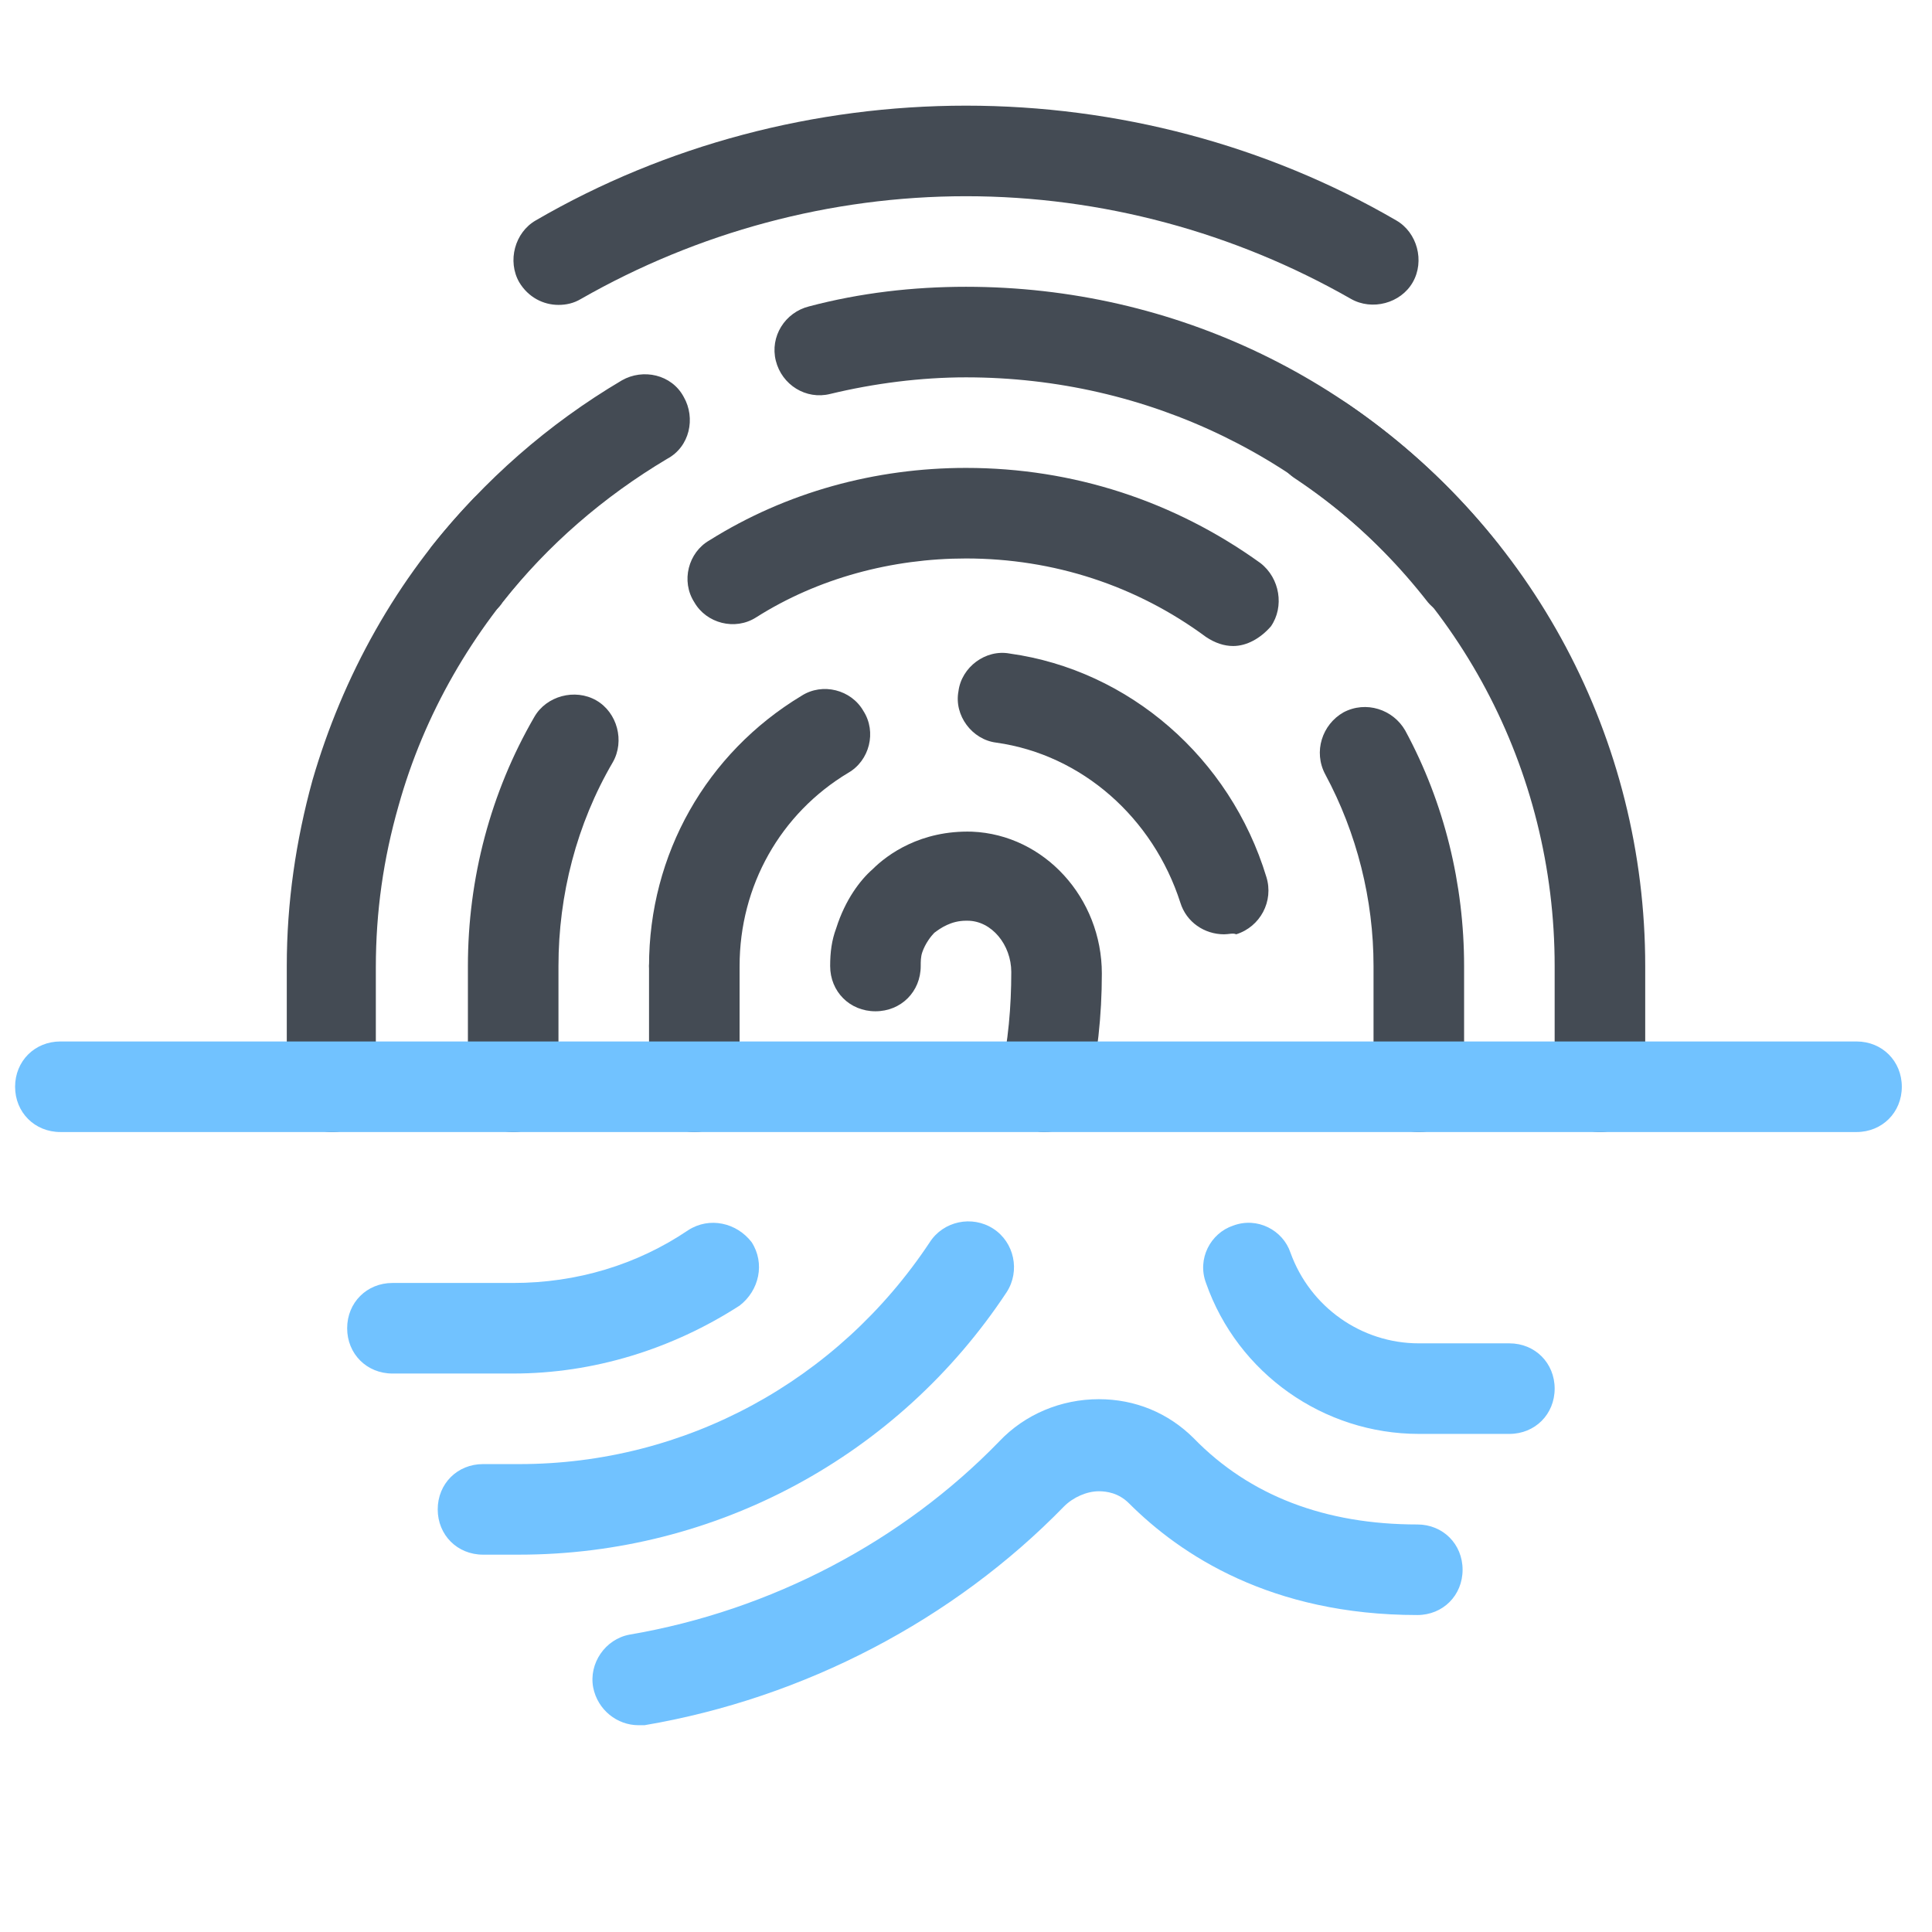 <svg xmlns="http://www.w3.org/2000/svg" viewBox="0 0 128 128" width="64px" height="64px"><path fill="#444b54" d="M46 75c-1.7 0-3-1.3-3-3v-8c0-1.7 1.3-3 3-3s3 1.3 3 3v8C49 73.7 47.7 75 46 75zM34 75c-1.7 0-3-1.3-3-3v-8c0-5.8 1.5-11.5 4.4-16.5.8-1.4 2.7-1.9 4.1-1.1 1.4.8 1.9 2.7 1.1 4.1C38.2 54.6 37 59.3 37 64v8C37 73.7 35.7 75 34 75zM37 20.2c-1 0-2-.5-2.6-1.5-.8-1.4-.3-3.3 1.1-4.1C44.1 9.6 54 7 64 7c10 0 19.9 2.6 28.5 7.6 1.4.8 1.9 2.7 1.1 4.1-.8 1.4-2.7 1.9-4.1 1.1C81.8 15.4 73 13 64 13c-9 0-17.8 2.4-25.5 6.8C38 20.1 37.5 20.2 37 20.2z"/><path fill="#444b54" d="M97 41c-.9 0-1.8-.4-2.4-1.1C87.2 30.4 76 25 64 25c-3 0-6.1.4-9 1.1-1.6.4-3.2-.6-3.6-2.2-.4-1.6.6-3.2 2.2-3.6C57 19.4 60.5 19 64 19c13.8 0 26.7 6.2 35.3 17.1 1 1.3.8 3.2-.5 4.2C98.3 40.8 97.6 41 97 41zM31 41c-.7 0-1.3-.2-1.9-.6-1.3-1-1.5-2.9-.5-4.2 3.5-4.4 7.7-8.1 12.6-11 1.4-.8 3.3-.4 4.1 1.1.8 1.4.4 3.3-1.1 4.1-4.2 2.5-7.9 5.7-10.9 9.5C32.8 40.7 31.9 41 31 41zM94 75c-1.7 0-3-1.3-3-3v-8c0-4.4-1.1-8.8-3.2-12.7-.8-1.5-.2-3.3 1.2-4.1 1.5-.8 3.3-.2 4.1 1.2C95.7 53.2 97 58.6 97 64v8C97 73.7 95.7 75 94 75z"/><path fill="#444b54" d="M81.7 42.8c-.6 0-1.2-.2-1.8-.6C75.3 38.8 69.8 37 64 37c-4.9 0-9.8 1.3-13.9 3.9-1.4.9-3.3.4-4.1-1-.9-1.4-.4-3.3 1-4.1C52.1 32.6 58 31 64 31c7.1 0 13.8 2.2 19.5 6.3 1.3 1 1.6 2.9.7 4.2C83.5 42.3 82.6 42.8 81.7 42.8zM46 67c-1.7 0-3-1.3-3-3 0-7.4 3.8-14.1 10.1-17.9 1.4-.9 3.3-.4 4.1 1 .9 1.4.4 3.3-1 4.1C51.7 53.9 49 58.7 49 64 49 65.7 47.7 67 46 67zM81.1 61.9c-1.3 0-2.5-.8-2.9-2.1-1.8-5.6-6.5-9.8-12.2-10.6-1.6-.2-2.8-1.8-2.5-3.4.2-1.6 1.8-2.8 3.4-2.5 7.9 1.1 14.6 6.9 17 14.8.5 1.6-.4 3.3-2 3.8C81.7 61.8 81.4 61.9 81.1 61.9z"/><path fill="#71c2ff" d="M100 95h-6c-6.3 0-12-4-14.1-10-.6-1.6.3-3.3 1.8-3.8 1.6-.6 3.3.3 3.8 1.8 1.3 3.6 4.7 6 8.5 6h6c1.7 0 3 1.3 3 3S101.7 95 100 95zM34.4 103H32c-1.7 0-3-1.3-3-3s1.3-3 3-3h2.4c11 0 21.1-5.5 27.2-14.7.9-1.4 2.8-1.8 4.2-.9 1.4.9 1.8 2.8.9 4.2C59.5 96.5 47.4 103 34.4 103z"/><path fill="#444b54" d="M69.2,75c-0.2,0-0.4,0-0.6-0.1c-1.6-0.4-2.6-1.9-2.3-3.6c0.5-2.3,0.7-4.6,0.7-6.9c0-1.8-1.3-3.4-2.9-3.4L64,61c-1,0-1.7,0.5-2.1,0.8c-0.2,0.2-0.6,0.7-0.8,1.3C61,63.4,61,63.7,61,64c0,1.7-1.3,3-3,3s-3-1.3-3-3c0-0.9,0.1-1.7,0.4-2.5c0.6-1.9,1.6-3.2,2.4-3.9c1-1,3.2-2.6,6.6-2.5c4.8,0.2,8.6,4.4,8.6,9.4c0,2.8-0.3,5.5-0.9,8.2C71.8,74,70.6,75,69.2,75z"/><path fill="#71c2ff" d="M34 91h-8c-1.7 0-3-1.3-3-3s1.3-3 3-3h8c4.2 0 8.2-1.2 11.6-3.5 1.4-.9 3.2-.5 4.2.8.9 1.4.5 3.2-.8 4.2C44.5 89.4 39.3 91 34 91zM42.3 114.3c-1.4 0-2.7-1-3-2.5-.3-1.6.8-3.2 2.4-3.5 9.4-1.6 18.1-6.2 24.5-12.8 1.7-1.8 4.1-2.8 6.6-2.8 0 0 0 0 0 0 2.4 0 4.6.9 6.3 2.6 3.7 3.8 8.7 5.7 14.8 5.7 1.7 0 3 1.3 3 3s-1.3 3-3 3c-9.7 0-15.7-4-19.1-7.4-.7-.7-1.5-.8-2-.8 0 0 0 0 0 0-.8 0-1.7.4-2.3 1-7.3 7.5-17.2 12.7-27.8 14.5C42.7 114.3 42.5 114.3 42.3 114.3z"/><g><path fill="#444b54" d="M22,75c-1.7,0-3-1.3-3-3v-8c0-4.2,0.6-8.3,1.7-12.3c2-6.9,5.6-13.4,10.6-18.6c1.1-1.2,3-1.3,4.2-0.1c1.2,1.1,1.3,3,0.1,4.2c-4.3,4.6-7.5,10.1-9.2,16.2c-1,3.5-1.5,7-1.5,10.7v8C25,73.7,23.7,75,22,75z"/></g><g><path fill="#444b54" d="M106,75c-1.7,0-3-1.3-3-3v-8c0-13-6.4-25.1-17.2-32.3c-1.4-0.9-1.7-2.8-0.8-4.2c0.9-1.4,2.8-1.7,4.2-0.8C101.6,35.1,109,49,109,64v8C109,73.7,107.7,75,106,75z"/></g><g><path fill="#71c2ff" d="M123,75H4c-1.7,0-3-1.3-3-3s1.3-3,3-3h119c1.7,0,3,1.3,3,3S124.7,75,123,75z"/></g></svg>